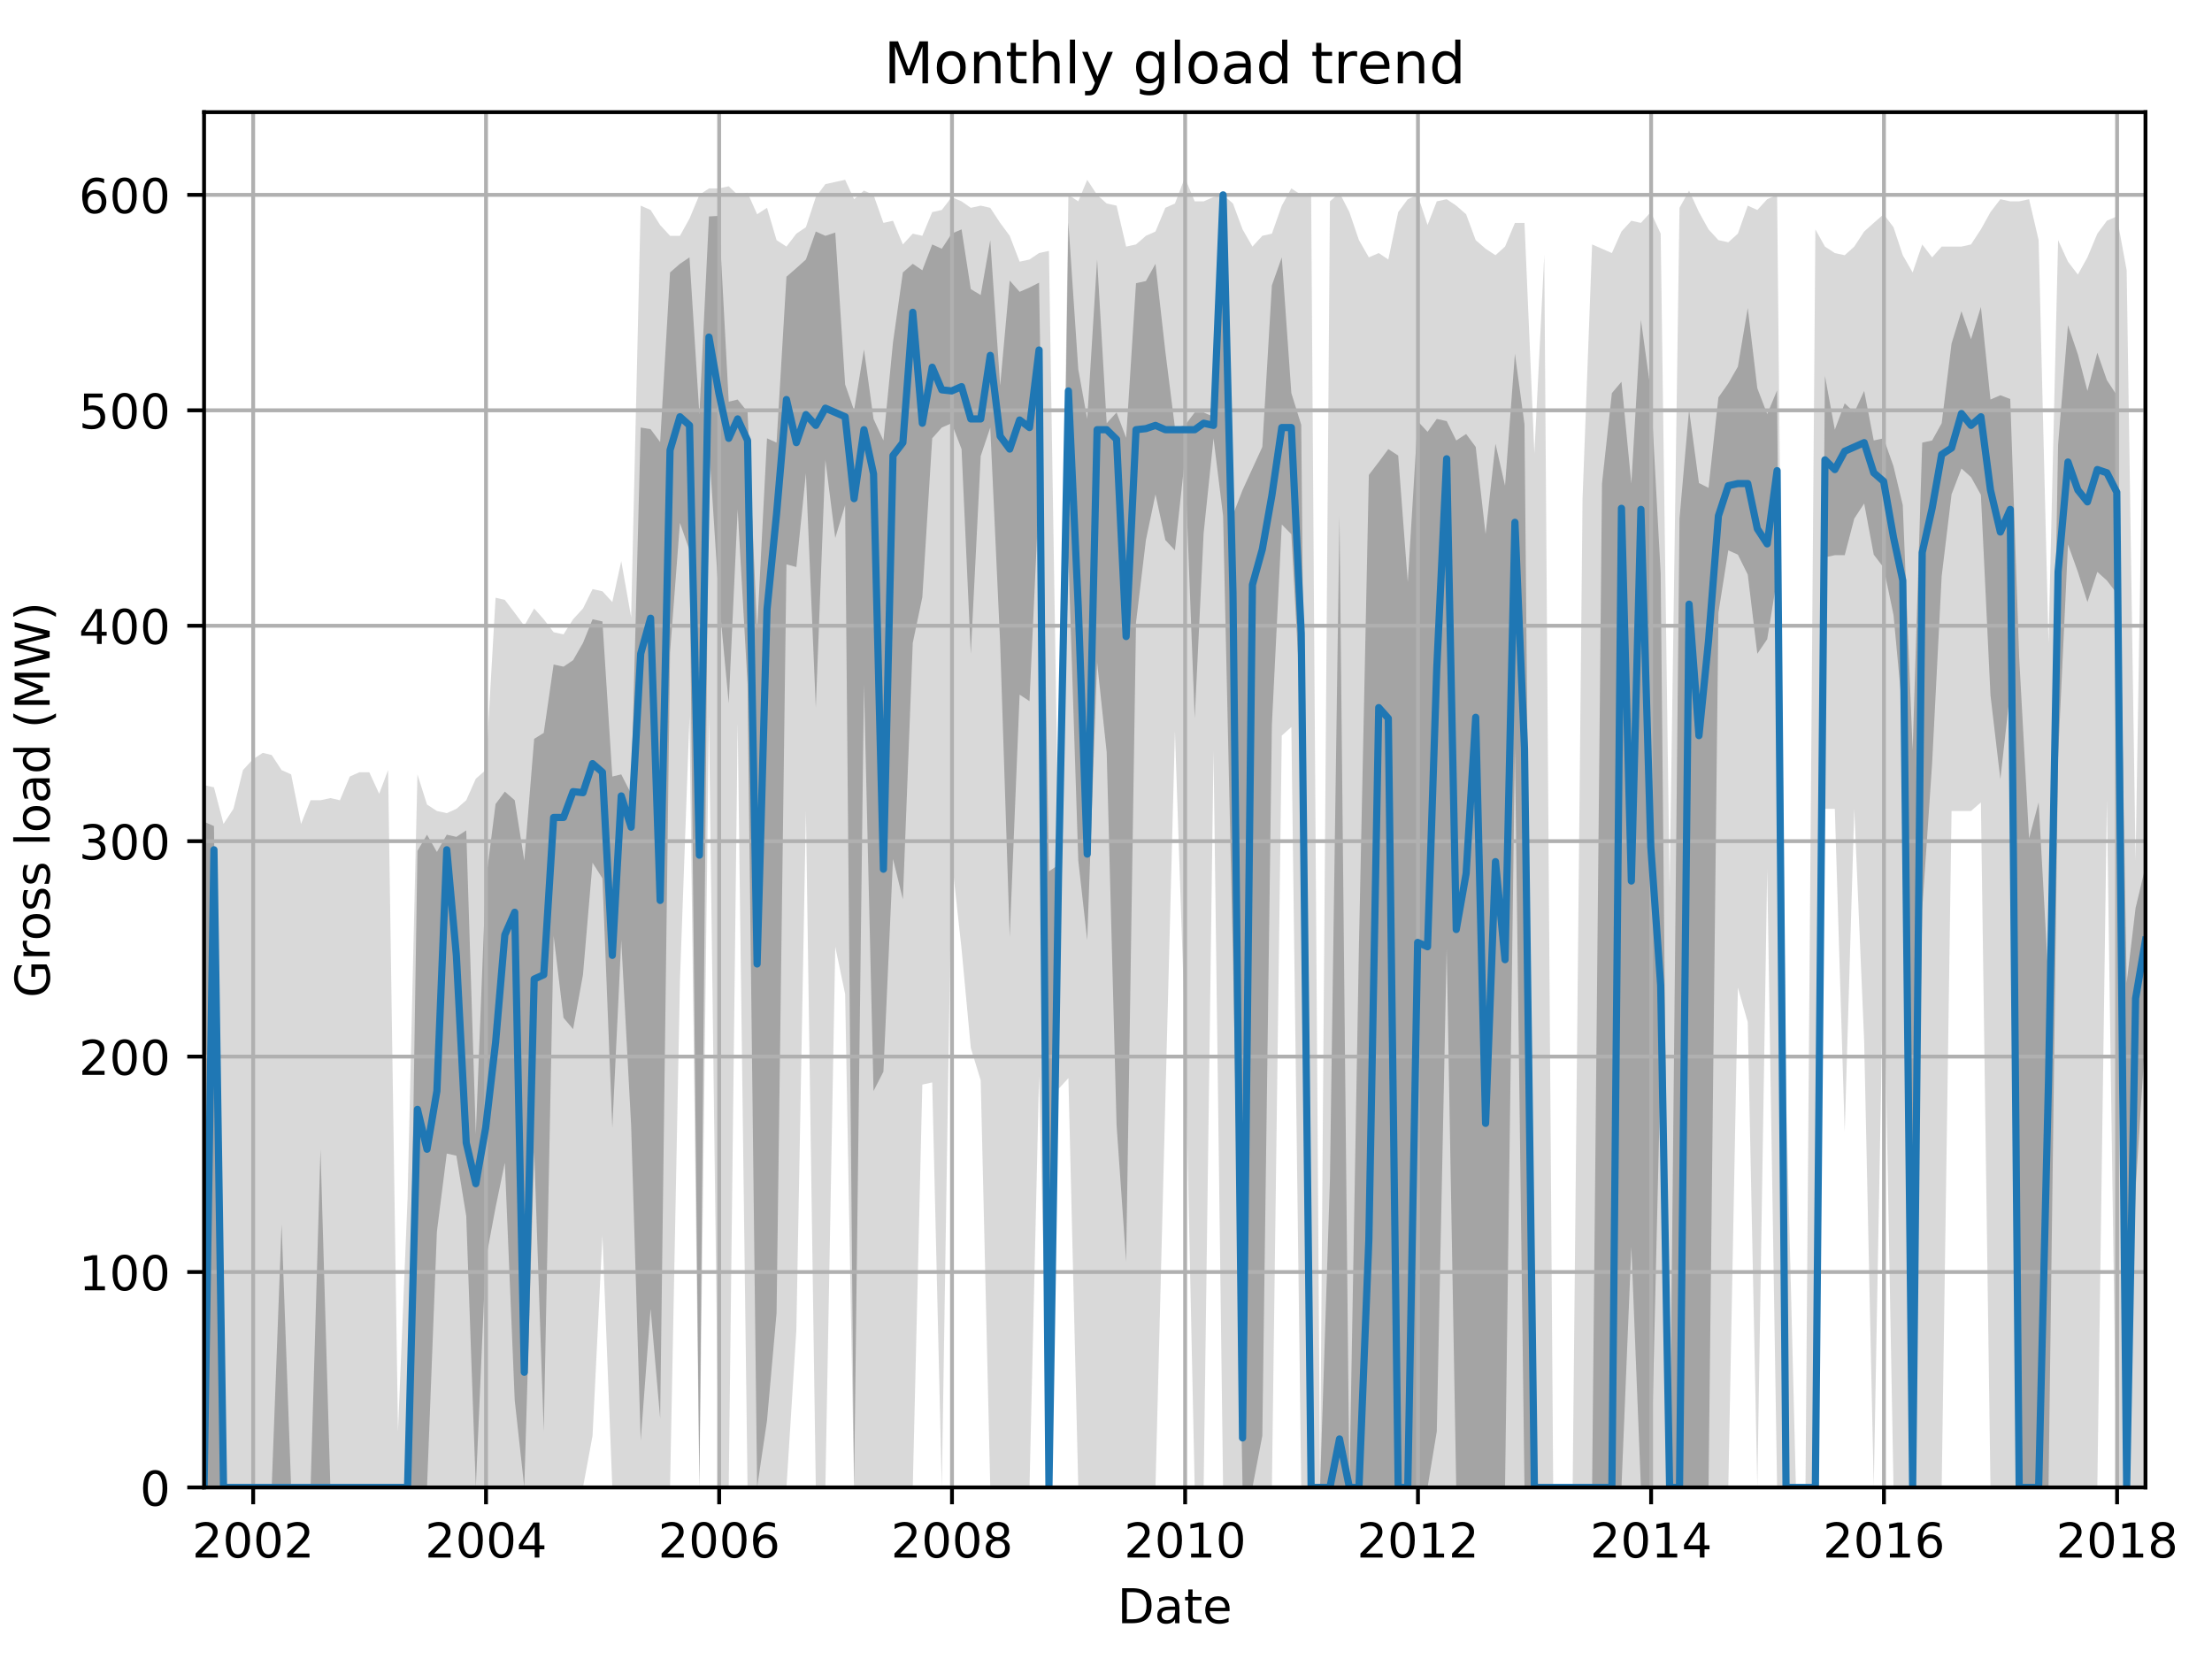 <?xml version="1.0" encoding="utf-8" standalone="no"?>
<!DOCTYPE svg PUBLIC "-//W3C//DTD SVG 1.1//EN"
  "http://www.w3.org/Graphics/SVG/1.1/DTD/svg11.dtd">
<!-- Created with matplotlib (http://matplotlib.org/) -->
<svg height="345.6pt" version="1.1" viewBox="0 0 460.8 345.6" width="460.8pt" xmlns="http://www.w3.org/2000/svg" xmlns:xlink="http://www.w3.org/1999/xlink">
 <defs>
  <style type="text/css">
*{stroke-linecap:butt;stroke-linejoin:round;}
  </style>
 </defs>
 <g id="figure_1">
  <g id="patch_1">
   <path d="M 0 345.6 
L 460.8 345.6 
L 460.8 0 
L 0 0 
z
" style="fill:none;"/>
  </g>
  <g id="axes_1">
   <g id="patch_2">
    <path d="M 42.511 309.863 
L 446.942 309.863 
L 446.942 23.365 
L 42.511 23.365 
z
" style="fill:none;"/>
   </g>
   <g id="PolyCollection_1">
    <path clip-path="url(#pe1b84013eb)" d="M 42.511 163.563 
L 42.511 309.863 
L 44.571 309.863 
L 46.564 309.863 
L 48.624 309.863 
L 50.617 309.863 
L 52.677 309.863 
L 54.737 309.863 
L 56.597 309.863 
L 58.657 309.863 
L 60.65 309.863 
L 62.71 309.863 
L 64.703 309.863 
L 66.763 309.863 
L 68.822 309.863 
L 70.815 309.863 
L 72.875 309.863 
L 74.868 309.863 
L 76.928 309.863 
L 78.988 309.863 
L 80.848 309.863 
L 82.908 309.863 
L 84.901 309.863 
L 86.961 309.863 
L 88.954 309.863 
L 91.014 309.863 
L 93.073 309.863 
L 95.067 309.863 
L 97.126 309.863 
L 99.12 309.863 
L 101.179 309.863 
L 103.239 309.863 
L 105.166 309.863 
L 107.226 309.863 
L 109.219 309.863 
L 111.279 309.863 
L 113.272 309.863 
L 115.331 309.863 
L 117.391 309.863 
L 119.384 309.863 
L 121.444 309.863 
L 123.437 299.093 
L 125.497 257.357 
L 127.557 309.863 
L 129.417 309.863 
L 131.477 309.863 
L 133.47 309.863 
L 135.53 309.863 
L 137.523 309.863 
L 139.583 309.863 
L 141.642 204.401 
L 143.636 149.202 
L 145.695 309.863 
L 147.689 149.202 
L 149.748 309.863 
L 151.808 309.863 
L 153.668 150.548 
L 155.728 309.863 
L 157.721 309.863 
L 159.781 309.863 
L 161.774 309.863 
L 163.834 309.863 
L 165.894 277.103 
L 167.887 168.948 
L 169.947 309.863 
L 171.94 309.863 
L 174 197.221 
L 176.059 207.094 
L 177.92 309.863 
L 179.979 309.863 
L 181.973 309.863 
L 184.032 309.863 
L 186.026 309.863 
L 188.085 309.863 
L 190.145 309.863 
L 192.138 225.942 
L 194.198 225.494 
L 196.191 309.863 
L 198.251 178.821 
L 200.31 197.67 
L 202.237 218.313 
L 204.297 225.045 
L 206.29 309.863 
L 208.35 309.863 
L 210.343 309.863 
L 212.403 309.863 
L 214.463 309.863 
L 216.456 224.147 
L 218.516 309.863 
L 220.509 226.84 
L 222.568 224.596 
L 224.628 309.863 
L 226.489 309.863 
L 228.548 309.863 
L 230.542 309.863 
L 232.601 309.863 
L 234.594 309.863 
L 236.654 309.863 
L 238.714 309.863 
L 240.707 309.863 
L 242.767 229.084 
L 244.76 152.343 
L 246.82 213.377 
L 248.879 309.863 
L 250.74 309.863 
L 252.8 156.382 
L 254.793 309.863 
L 256.852 309.863 
L 258.846 309.863 
L 260.905 309.863 
L 262.965 309.863 
L 264.958 309.863 
L 267.018 153.241 
L 269.011 151.446 
L 271.071 309.863 
L 273.131 309.863 
L 274.991 309.863 
L 277.051 309.863 
L 279.044 309.863 
L 281.104 309.863 
L 283.097 309.863 
L 285.157 309.863 
L 287.216 309.863 
L 289.21 309.863 
L 291.269 309.863 
L 293.263 309.863 
L 295.322 309.863 
L 297.382 309.863 
L 299.309 309.863 
L 301.368 309.863 
L 303.362 309.863 
L 305.421 309.863 
L 307.415 309.863 
L 309.474 309.863 
L 311.534 309.863 
L 313.527 309.863 
L 315.587 309.863 
L 317.58 309.863 
L 319.64 309.863 
L 321.7 309.863 
L 323.56 309.863 
L 325.62 309.863 
L 327.613 309.863 
L 329.673 309.863 
L 331.666 309.863 
L 333.726 309.863 
L 335.785 309.863 
L 337.779 309.863 
L 339.838 309.863 
L 341.832 309.863 
L 343.891 309.863 
L 345.951 309.863 
L 347.811 309.863 
L 349.871 309.863 
L 351.864 309.863 
L 353.924 309.863 
L 355.917 309.863 
L 357.977 309.863 
L 360.037 309.863 
L 362.03 205.748 
L 364.09 212.928 
L 366.083 309.863 
L 368.142 181.065 
L 370.202 309.863 
L 372.063 309.863 
L 374.122 309.863 
L 376.115 309.863 
L 378.175 309.863 
L 380.168 168.499 
L 382.228 168.499 
L 384.288 235.815 
L 386.281 168.499 
L 388.341 216.967 
L 390.334 309.863 
L 392.394 197.67 
L 394.453 309.863 
L 396.38 309.863 
L 398.44 309.863 
L 400.433 309.863 
L 402.493 309.863 
L 404.486 309.863 
L 406.546 168.948 
L 408.606 168.948 
L 410.599 168.948 
L 412.658 167.153 
L 414.652 309.863 
L 416.711 309.863 
L 418.771 309.863 
L 420.631 309.863 
L 422.691 309.863 
L 424.684 309.863 
L 426.744 309.863 
L 428.737 309.863 
L 430.797 309.863 
L 432.857 309.863 
L 434.85 309.863 
L 436.91 309.863 
L 438.903 166.704 
L 440.963 309.863 
L 443.022 309.863 
L 444.883 309.863 
L 446.942 309.863 
L 446.942 52.715 
L 446.942 52.715 
L 444.883 179.27 
L 443.022 56.305 
L 440.963 45.086 
L 438.903 45.983 
L 436.91 48.676 
L 434.85 53.613 
L 432.857 57.203 
L 430.797 54.51 
L 428.737 50.022 
L 426.744 133.943 
L 424.684 50.022 
L 422.691 41.496 
L 420.631 41.944 
L 418.771 41.944 
L 416.711 41.496 
L 414.652 44.188 
L 412.658 47.778 
L 410.599 50.92 
L 408.606 51.369 
L 406.546 51.369 
L 404.486 51.369 
L 402.493 53.613 
L 400.433 50.92 
L 398.44 56.754 
L 396.38 53.164 
L 394.453 47.33 
L 392.394 44.637 
L 390.334 46.432 
L 388.341 48.227 
L 386.281 51.369 
L 384.288 53.164 
L 382.228 52.715 
L 380.168 51.369 
L 378.175 47.778 
L 376.115 309.863 
L 374.122 309.863 
L 372.063 227.738 
L 370.202 40.598 
L 368.142 41.496 
L 366.083 43.739 
L 364.09 42.842 
L 362.03 48.676 
L 360.037 50.471 
L 357.977 50.022 
L 355.917 47.778 
L 353.924 44.188 
L 351.864 39.7 
L 349.871 43.291 
L 347.811 185.104 
L 345.951 48.676 
L 343.891 44.188 
L 341.832 46.432 
L 339.838 45.983 
L 337.779 48.227 
L 335.785 52.715 
L 333.726 51.817 
L 331.666 50.92 
L 329.673 103.875 
L 327.613 309.863 
L 325.62 309.863 
L 323.56 309.863 
L 321.7 53.164 
L 319.64 94.451 
L 317.58 46.432 
L 315.587 46.432 
L 313.527 51.369 
L 311.534 53.164 
L 309.474 51.817 
L 307.415 50.022 
L 305.421 44.637 
L 303.362 42.842 
L 301.368 41.496 
L 299.309 41.944 
L 297.382 46.881 
L 295.322 40.598 
L 293.263 41.496 
L 291.269 44.188 
L 289.21 54.061 
L 287.216 52.715 
L 285.157 53.613 
L 283.097 50.022 
L 281.104 44.188 
L 279.044 40.149 
L 277.051 41.944 
L 274.991 309.415 
L 273.131 40.149 
L 271.071 40.598 
L 269.011 39.252 
L 267.018 42.842 
L 264.958 48.676 
L 262.965 49.125 
L 260.905 51.369 
L 258.846 47.778 
L 256.852 42.393 
L 254.793 40.598 
L 252.8 41.047 
L 250.74 41.944 
L 248.879 41.944 
L 246.82 37.008 
L 244.76 42.393 
L 242.767 43.291 
L 240.707 48.227 
L 238.714 49.125 
L 236.654 50.92 
L 234.594 51.369 
L 232.601 42.842 
L 230.542 42.393 
L 228.548 40.598 
L 226.489 37.457 
L 224.628 41.944 
L 222.568 40.598 
L 220.509 177.475 
L 218.516 52.266 
L 216.456 52.715 
L 214.463 54.061 
L 212.403 54.51 
L 210.343 49.125 
L 208.35 46.432 
L 206.29 43.291 
L 204.297 42.842 
L 202.237 43.291 
L 200.31 41.944 
L 198.251 41.047 
L 196.191 43.739 
L 194.198 44.188 
L 192.138 49.125 
L 190.145 48.676 
L 188.085 50.92 
L 186.026 45.983 
L 184.032 46.432 
L 181.973 40.598 
L 179.979 39.7 
L 177.92 41.496 
L 176.059 37.457 
L 174 37.905 
L 171.94 38.354 
L 169.947 41.047 
L 167.887 47.33 
L 165.894 48.676 
L 163.834 51.369 
L 161.774 50.022 
L 159.781 43.291 
L 157.721 44.637 
L 155.728 40.149 
L 153.668 40.598 
L 151.808 38.803 
L 149.748 39.252 
L 147.689 39.252 
L 145.695 40.598 
L 143.636 45.535 
L 141.642 49.125 
L 139.583 49.125 
L 137.523 46.881 
L 135.53 43.739 
L 133.47 42.842 
L 131.477 128.558 
L 129.417 116.89 
L 127.557 125.417 
L 125.497 123.173 
L 123.437 122.724 
L 121.444 126.763 
L 119.384 129.007 
L 117.391 132.148 
L 115.331 131.7 
L 113.272 129.007 
L 111.279 126.763 
L 109.219 130.353 
L 107.226 127.661 
L 105.166 124.968 
L 103.239 124.519 
L 101.179 160.421 
L 99.12 162.216 
L 97.126 166.704 
L 95.067 168.499 
L 93.073 169.397 
L 91.014 168.948 
L 88.954 167.602 
L 86.961 161.319 
L 84.901 249.728 
L 82.908 298.195 
L 80.848 160.421 
L 78.988 165.358 
L 76.928 160.87 
L 74.868 160.87 
L 72.875 161.767 
L 70.815 166.704 
L 68.822 166.255 
L 66.763 166.704 
L 64.703 166.704 
L 62.71 171.641 
L 60.65 161.319 
L 58.657 160.421 
L 56.597 157.28 
L 54.737 156.831 
L 52.677 158.177 
L 50.617 160.421 
L 48.624 168.499 
L 46.564 171.641 
L 44.571 164.011 
L 42.511 163.563 
z
" style="fill:#808080;fill-opacity:0.3;"/>
   </g>
   <g id="PolyCollection_2">
    <path clip-path="url(#pe1b84013eb)" d="M 42.511 171.192 
L 42.511 309.863 
L 44.571 309.863 
L 46.564 309.863 
L 48.624 309.863 
L 50.617 309.863 
L 52.677 309.863 
L 54.737 309.863 
L 56.597 309.863 
L 58.657 309.863 
L 60.65 309.863 
L 62.71 309.863 
L 64.703 309.863 
L 66.763 309.863 
L 68.822 309.863 
L 70.815 309.863 
L 72.875 309.863 
L 74.868 309.863 
L 76.928 309.863 
L 78.988 309.863 
L 80.848 309.863 
L 82.908 309.863 
L 84.901 309.863 
L 86.961 309.863 
L 88.954 309.863 
L 91.014 256.571 
L 93.073 240.303 
L 95.067 240.752 
L 97.126 253.318 
L 99.12 309.863 
L 101.179 262.518 
L 103.239 251.523 
L 105.166 242.211 
L 107.226 291.688 
L 109.219 309.863 
L 111.279 239.854 
L 113.272 298.195 
L 115.331 194.977 
L 117.391 212.03 
L 119.384 214.386 
L 121.444 203.055 
L 123.437 179.719 
L 125.497 182.972 
L 127.557 234.918 
L 129.417 195.874 
L 131.477 234.469 
L 133.47 300.103 
L 135.53 272.615 
L 137.523 295.503 
L 139.583 135.963 
L 141.642 108.924 
L 143.636 114.646 
L 145.695 309.863 
L 147.689 92.88 
L 149.748 124.519 
L 151.808 146.509 
L 153.668 106.119 
L 155.728 142.47 
L 157.721 309.863 
L 159.781 295.951 
L 161.774 273.513 
L 163.834 117.563 
L 165.894 118.124 
L 167.887 98.602 
L 169.947 147.407 
L 171.94 95.797 
L 174 112.066 
L 176.059 105.222 
L 177.92 309.863 
L 179.979 142.582 
L 181.973 227.289 
L 184.032 223.25 
L 186.026 178.933 
L 188.085 187.348 
L 190.145 133.943 
L 192.138 124.407 
L 194.198 91.31 
L 196.191 89.066 
L 198.251 88.168 
L 200.31 93.554 
L 202.237 136.187 
L 204.297 95.012 
L 206.29 89.066 
L 208.35 133.943 
L 210.343 195.201 
L 212.403 144.714 
L 214.463 146.06 
L 216.456 102.529 
L 218.516 309.863 
L 220.509 199.465 
L 222.568 115.992 
L 224.628 179.27 
L 226.489 195.874 
L 228.548 137.982 
L 230.542 156.719 
L 232.601 234.357 
L 234.594 262.854 
L 236.654 129.68 
L 238.714 112.514 
L 240.707 102.978 
L 242.767 112.514 
L 244.76 114.646 
L 246.82 95.685 
L 248.879 149.651 
L 250.74 111.056 
L 252.8 91.31 
L 254.793 107.466 
L 256.852 199.577 
L 258.846 309.863 
L 260.905 309.863 
L 262.965 299.093 
L 264.958 150.997 
L 267.018 109.261 
L 269.011 111.28 
L 271.071 148.753 
L 273.131 309.863 
L 274.991 309.863 
L 277.051 309.863 
L 279.044 309.863 
L 281.104 309.863 
L 283.097 309.863 
L 285.157 309.863 
L 287.216 309.863 
L 289.21 309.863 
L 291.269 309.863 
L 293.263 309.863 
L 295.322 309.863 
L 297.382 309.863 
L 299.309 298.195 
L 301.368 197.67 
L 303.362 309.863 
L 305.421 309.863 
L 307.415 309.863 
L 309.474 309.863 
L 311.534 309.863 
L 313.527 309.863 
L 315.587 155.933 
L 317.58 309.863 
L 319.64 309.863 
L 321.7 309.863 
L 323.56 309.863 
L 325.62 309.863 
L 327.613 309.863 
L 329.673 309.863 
L 331.666 309.863 
L 333.726 309.863 
L 335.785 309.863 
L 337.779 309.863 
L 339.838 259.713 
L 341.832 309.863 
L 343.891 309.863 
L 345.951 221.903 
L 347.811 309.863 
L 349.871 309.863 
L 351.864 309.863 
L 353.924 309.863 
L 355.917 309.863 
L 357.977 127.661 
L 360.037 114.646 
L 362.03 115.544 
L 364.09 119.695 
L 366.083 136.187 
L 368.142 133.158 
L 370.202 120.48 
L 372.063 309.863 
L 374.122 309.863 
L 376.115 309.863 
L 378.175 309.863 
L 380.168 116.105 
L 382.228 115.656 
L 384.288 115.656 
L 386.281 108.027 
L 388.341 104.885 
L 390.334 115.544 
L 392.394 118.236 
L 394.453 128.109 
L 396.38 148.753 
L 398.44 309.863 
L 400.433 189.479 
L 402.493 159.075 
L 404.486 120.031 
L 406.546 102.978 
L 408.606 97.593 
L 410.599 99.388 
L 412.658 103.09 
L 414.652 144.826 
L 416.711 162.328 
L 418.771 143.929 
L 420.631 309.863 
L 422.691 309.863 
L 424.684 309.863 
L 426.744 309.863 
L 428.737 157.729 
L 430.797 113.412 
L 432.857 119.134 
L 434.85 125.417 
L 436.91 119.134 
L 438.903 120.929 
L 440.963 123.622 
L 443.022 309.863 
L 444.883 247.708 
L 446.942 215.621 
L 446.942 180.504 
L 446.942 180.504 
L 444.883 189.143 
L 443.022 204.738 
L 440.963 82.334 
L 438.903 79.193 
L 436.91 73.471 
L 434.85 81.437 
L 432.857 73.807 
L 430.797 67.749 
L 428.737 92.656 
L 426.744 204.289 
L 424.684 167.153 
L 422.691 174.67 
L 420.631 136.973 
L 418.771 83.12 
L 416.711 82.334 
L 414.652 83.232 
L 412.658 63.934 
L 410.599 70.666 
L 408.606 64.832 
L 406.546 71.564 
L 404.486 88.168 
L 402.493 91.758 
L 400.433 92.207 
L 398.44 156.27 
L 396.38 105.222 
L 394.453 97.144 
L 392.394 91.31 
L 390.334 91.758 
L 388.341 81.437 
L 386.281 85.924 
L 384.288 84.017 
L 382.228 89.515 
L 380.168 78.295 
L 378.175 309.863 
L 376.115 309.863 
L 374.122 309.863 
L 372.063 309.863 
L 370.202 81.324 
L 368.142 86.261 
L 366.083 80.876 
L 364.09 64.159 
L 362.03 76.388 
L 360.037 79.866 
L 357.977 82.783 
L 355.917 101.632 
L 353.924 100.622 
L 351.864 85.363 
L 349.871 108.027 
L 347.811 309.863 
L 345.951 119.47 
L 343.891 81.437 
L 341.832 66.627 
L 339.838 100.734 
L 337.779 79.529 
L 335.785 81.885 
L 333.726 100.734 
L 331.666 309.863 
L 329.673 309.863 
L 327.613 309.863 
L 325.62 309.863 
L 323.56 309.863 
L 321.7 309.863 
L 319.64 309.863 
L 317.58 88.393 
L 315.587 73.695 
L 313.527 101.183 
L 311.534 92.432 
L 309.474 111.28 
L 307.415 93.105 
L 305.421 90.412 
L 303.362 91.758 
L 301.368 87.719 
L 299.309 87.271 
L 297.382 89.963 
L 295.322 87.719 
L 293.263 121.265 
L 291.269 94.9 
L 289.21 93.554 
L 287.216 96.246 
L 285.157 98.939 
L 283.097 196.772 
L 281.104 309.863 
L 279.044 107.466 
L 277.051 245.689 
L 274.991 309.863 
L 273.131 309.863 
L 271.071 88.505 
L 269.011 81.885 
L 267.018 53.613 
L 264.958 59.447 
L 262.965 93.105 
L 260.905 97.593 
L 258.846 102.08 
L 256.852 107.241 
L 254.793 40.598 
L 252.8 86.822 
L 250.74 85.924 
L 248.879 85.924 
L 246.82 88.617 
L 244.76 89.066 
L 242.767 73.246 
L 240.707 54.959 
L 238.714 58.549 
L 236.654 58.998 
L 234.594 91.198 
L 232.601 85.924 
L 230.542 88.168 
L 228.548 54.061 
L 226.489 87.271 
L 224.628 76.949 
L 222.568 46.432 
L 220.509 180.167 
L 218.516 181.514 
L 216.456 58.886 
L 214.463 59.895 
L 212.403 60.793 
L 210.343 58.437 
L 208.35 80.315 
L 206.29 50.022 
L 204.297 61.466 
L 202.237 60.232 
L 200.31 47.778 
L 198.251 48.676 
L 196.191 51.817 
L 194.198 50.92 
L 192.138 56.305 
L 190.145 54.959 
L 188.085 56.754 
L 186.026 71.339 
L 184.032 91.758 
L 181.973 87.271 
L 179.979 72.798 
L 177.92 85.476 
L 176.059 80.09 
L 174 48.452 
L 171.94 49.125 
L 169.947 48.227 
L 167.887 54.061 
L 165.894 55.856 
L 163.834 57.652 
L 161.774 92.207 
L 159.781 91.31 
L 157.721 131.251 
L 155.728 85.812 
L 153.668 83.232 
L 151.808 83.681 
L 149.748 44.974 
L 147.689 45.086 
L 145.695 86.373 
L 143.636 53.613 
L 141.642 54.959 
L 139.583 56.754 
L 137.523 92.095 
L 135.53 89.402 
L 133.47 89.066 
L 131.477 165.358 
L 129.417 161.319 
L 127.557 161.767 
L 125.497 129.456 
L 123.437 129.007 
L 121.444 133.943 
L 119.384 137.534 
L 117.391 138.88 
L 115.331 138.431 
L 113.272 152.68 
L 111.279 153.914 
L 109.219 179.27 
L 107.226 166.704 
L 105.166 164.909 
L 103.239 167.489 
L 101.179 183.758 
L 99.12 236.264 
L 97.126 172.987 
L 95.067 174.333 
L 93.073 173.884 
L 91.014 177.475 
L 88.954 173.884 
L 86.961 177.25 
L 84.901 309.863 
L 82.908 309.863 
L 80.848 309.863 
L 78.988 309.863 
L 76.928 309.863 
L 74.868 309.863 
L 72.875 309.863 
L 70.815 309.863 
L 68.822 309.863 
L 66.763 239.406 
L 64.703 309.863 
L 62.71 309.863 
L 60.65 309.863 
L 58.657 255.001 
L 56.597 309.863 
L 54.737 309.863 
L 52.677 309.863 
L 50.617 309.863 
L 48.624 309.863 
L 46.564 309.863 
L 44.571 172.089 
L 42.511 171.192 
z
" style="fill:#808080;fill-opacity:0.6;"/>
   </g>
   <g id="matplotlib.axis_1">
    <g id="xtick_1">
     <g id="line2d_1">
      <path clip-path="url(#pe1b84013eb)" d="M 52.743 309.863 
L 52.743 23.365 
" style="fill:none;stroke:#b0b0b0;stroke-linecap:square;stroke-width:0.8;"/>
     </g>
     <g id="line2d_2">
      <defs>
       <path d="M 0 0 
L 0 3.5 
" id="m814f6c8b48" style="stroke:#000000;stroke-width:0.8;"/>
      </defs>
      <g>
       <use style="stroke:#000000;stroke-width:0.8;" x="52.743" xlink:href="#m814f6c8b48" y="309.863"/>
      </g>
     </g>
     <g id="text_1">
      <!-- 2002 -->
      <defs>
       <path d="M 19.188 8.297 
L 53.609 8.297 
L 53.609 0 
L 7.328 0 
L 7.328 8.297 
Q 12.938 14.109 22.625 23.891 
Q 32.328 33.688 34.812 36.531 
Q 39.547 41.844 41.422 45.531 
Q 43.312 49.219 43.312 52.781 
Q 43.312 58.594 39.234 62.25 
Q 35.156 65.922 28.609 65.922 
Q 23.969 65.922 18.812 64.312 
Q 13.672 62.703 7.812 59.422 
L 7.812 69.391 
Q 13.766 71.781 18.938 73 
Q 24.125 74.219 28.422 74.219 
Q 39.75 74.219 46.484 68.547 
Q 53.219 62.891 53.219 53.422 
Q 53.219 48.922 51.531 44.891 
Q 49.859 40.875 45.406 35.406 
Q 44.188 33.984 37.641 27.219 
Q 31.109 20.453 19.188 8.297 
z
" id="DejaVuSans-32"/>
       <path d="M 31.781 66.406 
Q 24.172 66.406 20.328 58.906 
Q 16.5 51.422 16.5 36.375 
Q 16.5 21.391 20.328 13.891 
Q 24.172 6.391 31.781 6.391 
Q 39.453 6.391 43.281 13.891 
Q 47.125 21.391 47.125 36.375 
Q 47.125 51.422 43.281 58.906 
Q 39.453 66.406 31.781 66.406 
z
M 31.781 74.219 
Q 44.047 74.219 50.516 64.516 
Q 56.984 54.828 56.984 36.375 
Q 56.984 17.969 50.516 8.266 
Q 44.047 -1.422 31.781 -1.422 
Q 19.531 -1.422 13.062 8.266 
Q 6.594 17.969 6.594 36.375 
Q 6.594 54.828 13.062 64.516 
Q 19.531 74.219 31.781 74.219 
z
" id="DejaVuSans-30"/>
      </defs>
      <g transform="translate(40.018 324.462)scale(0.1 -0.1)">
       <use xlink:href="#DejaVuSans-32"/>
       <use x="63.623" xlink:href="#DejaVuSans-30"/>
       <use x="127.246" xlink:href="#DejaVuSans-30"/>
       <use x="190.869" xlink:href="#DejaVuSans-32"/>
      </g>
     </g>
    </g>
    <g id="xtick_2">
     <g id="line2d_3">
      <path clip-path="url(#pe1b84013eb)" d="M 101.246 309.863 
L 101.246 23.365 
" style="fill:none;stroke:#b0b0b0;stroke-linecap:square;stroke-width:0.8;"/>
     </g>
     <g id="line2d_4">
      <g>
       <use style="stroke:#000000;stroke-width:0.8;" x="101.246" xlink:href="#m814f6c8b48" y="309.863"/>
      </g>
     </g>
     <g id="text_2">
      <!-- 2004 -->
      <defs>
       <path d="M 37.797 64.312 
L 12.891 25.391 
L 37.797 25.391 
z
M 35.203 72.906 
L 47.609 72.906 
L 47.609 25.391 
L 58.016 25.391 
L 58.016 17.188 
L 47.609 17.188 
L 47.609 0 
L 37.797 0 
L 37.797 17.188 
L 4.891 17.188 
L 4.891 26.703 
z
" id="DejaVuSans-34"/>
      </defs>
      <g transform="translate(88.521 324.462)scale(0.1 -0.1)">
       <use xlink:href="#DejaVuSans-32"/>
       <use x="63.623" xlink:href="#DejaVuSans-30"/>
       <use x="127.246" xlink:href="#DejaVuSans-30"/>
       <use x="190.869" xlink:href="#DejaVuSans-34"/>
      </g>
     </g>
    </g>
    <g id="xtick_3">
     <g id="line2d_5">
      <path clip-path="url(#pe1b84013eb)" d="M 149.815 309.863 
L 149.815 23.365 
" style="fill:none;stroke:#b0b0b0;stroke-linecap:square;stroke-width:0.8;"/>
     </g>
     <g id="line2d_6">
      <g>
       <use style="stroke:#000000;stroke-width:0.8;" x="149.815" xlink:href="#m814f6c8b48" y="309.863"/>
      </g>
     </g>
     <g id="text_3">
      <!-- 2006 -->
      <defs>
       <path d="M 33.016 40.375 
Q 26.375 40.375 22.484 35.828 
Q 18.609 31.297 18.609 23.391 
Q 18.609 15.531 22.484 10.953 
Q 26.375 6.391 33.016 6.391 
Q 39.656 6.391 43.531 10.953 
Q 47.406 15.531 47.406 23.391 
Q 47.406 31.297 43.531 35.828 
Q 39.656 40.375 33.016 40.375 
z
M 52.594 71.297 
L 52.594 62.312 
Q 48.875 64.062 45.094 64.984 
Q 41.312 65.922 37.594 65.922 
Q 27.828 65.922 22.672 59.328 
Q 17.531 52.734 16.797 39.406 
Q 19.672 43.656 24.016 45.922 
Q 28.375 48.188 33.594 48.188 
Q 44.578 48.188 50.953 41.516 
Q 57.328 34.859 57.328 23.391 
Q 57.328 12.156 50.688 5.359 
Q 44.047 -1.422 33.016 -1.422 
Q 20.359 -1.422 13.672 8.266 
Q 6.984 17.969 6.984 36.375 
Q 6.984 53.656 15.188 63.938 
Q 23.391 74.219 37.203 74.219 
Q 40.922 74.219 44.703 73.484 
Q 48.484 72.75 52.594 71.297 
z
" id="DejaVuSans-36"/>
      </defs>
      <g transform="translate(137.09 324.462)scale(0.1 -0.1)">
       <use xlink:href="#DejaVuSans-32"/>
       <use x="63.623" xlink:href="#DejaVuSans-30"/>
       <use x="127.246" xlink:href="#DejaVuSans-30"/>
       <use x="190.869" xlink:href="#DejaVuSans-36"/>
      </g>
     </g>
    </g>
    <g id="xtick_4">
     <g id="line2d_7">
      <path clip-path="url(#pe1b84013eb)" d="M 198.317 309.863 
L 198.317 23.365 
" style="fill:none;stroke:#b0b0b0;stroke-linecap:square;stroke-width:0.8;"/>
     </g>
     <g id="line2d_8">
      <g>
       <use style="stroke:#000000;stroke-width:0.8;" x="198.317" xlink:href="#m814f6c8b48" y="309.863"/>
      </g>
     </g>
     <g id="text_4">
      <!-- 2008 -->
      <defs>
       <path d="M 31.781 34.625 
Q 24.75 34.625 20.719 30.859 
Q 16.703 27.094 16.703 20.516 
Q 16.703 13.922 20.719 10.156 
Q 24.75 6.391 31.781 6.391 
Q 38.812 6.391 42.859 10.172 
Q 46.922 13.969 46.922 20.516 
Q 46.922 27.094 42.891 30.859 
Q 38.875 34.625 31.781 34.625 
z
M 21.922 38.812 
Q 15.578 40.375 12.031 44.719 
Q 8.5 49.078 8.5 55.328 
Q 8.5 64.062 14.719 69.141 
Q 20.953 74.219 31.781 74.219 
Q 42.672 74.219 48.875 69.141 
Q 55.078 64.062 55.078 55.328 
Q 55.078 49.078 51.531 44.719 
Q 48 40.375 41.703 38.812 
Q 48.828 37.156 52.797 32.312 
Q 56.781 27.484 56.781 20.516 
Q 56.781 9.906 50.312 4.234 
Q 43.844 -1.422 31.781 -1.422 
Q 19.734 -1.422 13.25 4.234 
Q 6.781 9.906 6.781 20.516 
Q 6.781 27.484 10.781 32.312 
Q 14.797 37.156 21.922 38.812 
z
M 18.312 54.391 
Q 18.312 48.734 21.844 45.562 
Q 25.391 42.391 31.781 42.391 
Q 38.141 42.391 41.719 45.562 
Q 45.312 48.734 45.312 54.391 
Q 45.312 60.062 41.719 63.234 
Q 38.141 66.406 31.781 66.406 
Q 25.391 66.406 21.844 63.234 
Q 18.312 60.062 18.312 54.391 
z
" id="DejaVuSans-38"/>
      </defs>
      <g transform="translate(185.592 324.462)scale(0.1 -0.1)">
       <use xlink:href="#DejaVuSans-32"/>
       <use x="63.623" xlink:href="#DejaVuSans-30"/>
       <use x="127.246" xlink:href="#DejaVuSans-30"/>
       <use x="190.869" xlink:href="#DejaVuSans-38"/>
      </g>
     </g>
    </g>
    <g id="xtick_5">
     <g id="line2d_9">
      <path clip-path="url(#pe1b84013eb)" d="M 246.886 309.863 
L 246.886 23.365 
" style="fill:none;stroke:#b0b0b0;stroke-linecap:square;stroke-width:0.8;"/>
     </g>
     <g id="line2d_10">
      <g>
       <use style="stroke:#000000;stroke-width:0.8;" x="246.886" xlink:href="#m814f6c8b48" y="309.863"/>
      </g>
     </g>
     <g id="text_5">
      <!-- 2010 -->
      <defs>
       <path d="M 12.406 8.297 
L 28.516 8.297 
L 28.516 63.922 
L 10.984 60.406 
L 10.984 69.391 
L 28.422 72.906 
L 38.281 72.906 
L 38.281 8.297 
L 54.391 8.297 
L 54.391 0 
L 12.406 0 
z
" id="DejaVuSans-31"/>
      </defs>
      <g transform="translate(234.161 324.462)scale(0.1 -0.1)">
       <use xlink:href="#DejaVuSans-32"/>
       <use x="63.623" xlink:href="#DejaVuSans-30"/>
       <use x="127.246" xlink:href="#DejaVuSans-31"/>
       <use x="190.869" xlink:href="#DejaVuSans-30"/>
      </g>
     </g>
    </g>
    <g id="xtick_6">
     <g id="line2d_11">
      <path clip-path="url(#pe1b84013eb)" d="M 295.389 309.863 
L 295.389 23.365 
" style="fill:none;stroke:#b0b0b0;stroke-linecap:square;stroke-width:0.8;"/>
     </g>
     <g id="line2d_12">
      <g>
       <use style="stroke:#000000;stroke-width:0.8;" x="295.389" xlink:href="#m814f6c8b48" y="309.863"/>
      </g>
     </g>
     <g id="text_6">
      <!-- 2012 -->
      <g transform="translate(282.664 324.462)scale(0.1 -0.1)">
       <use xlink:href="#DejaVuSans-32"/>
       <use x="63.623" xlink:href="#DejaVuSans-30"/>
       <use x="127.246" xlink:href="#DejaVuSans-31"/>
       <use x="190.869" xlink:href="#DejaVuSans-32"/>
      </g>
     </g>
    </g>
    <g id="xtick_7">
     <g id="line2d_13">
      <path clip-path="url(#pe1b84013eb)" d="M 343.958 309.863 
L 343.958 23.365 
" style="fill:none;stroke:#b0b0b0;stroke-linecap:square;stroke-width:0.8;"/>
     </g>
     <g id="line2d_14">
      <g>
       <use style="stroke:#000000;stroke-width:0.8;" x="343.958" xlink:href="#m814f6c8b48" y="309.863"/>
      </g>
     </g>
     <g id="text_7">
      <!-- 2014 -->
      <g transform="translate(331.233 324.462)scale(0.1 -0.1)">
       <use xlink:href="#DejaVuSans-32"/>
       <use x="63.623" xlink:href="#DejaVuSans-30"/>
       <use x="127.246" xlink:href="#DejaVuSans-31"/>
       <use x="190.869" xlink:href="#DejaVuSans-34"/>
      </g>
     </g>
    </g>
    <g id="xtick_8">
     <g id="line2d_15">
      <path clip-path="url(#pe1b84013eb)" d="M 392.46 309.863 
L 392.46 23.365 
" style="fill:none;stroke:#b0b0b0;stroke-linecap:square;stroke-width:0.8;"/>
     </g>
     <g id="line2d_16">
      <g>
       <use style="stroke:#000000;stroke-width:0.8;" x="392.46" xlink:href="#m814f6c8b48" y="309.863"/>
      </g>
     </g>
     <g id="text_8">
      <!-- 2016 -->
      <g transform="translate(379.735 324.462)scale(0.1 -0.1)">
       <use xlink:href="#DejaVuSans-32"/>
       <use x="63.623" xlink:href="#DejaVuSans-30"/>
       <use x="127.246" xlink:href="#DejaVuSans-31"/>
       <use x="190.869" xlink:href="#DejaVuSans-36"/>
      </g>
     </g>
    </g>
    <g id="xtick_9">
     <g id="line2d_17">
      <path clip-path="url(#pe1b84013eb)" d="M 441.029 309.863 
L 441.029 23.365 
" style="fill:none;stroke:#b0b0b0;stroke-linecap:square;stroke-width:0.8;"/>
     </g>
     <g id="line2d_18">
      <g>
       <use style="stroke:#000000;stroke-width:0.8;" x="441.029" xlink:href="#m814f6c8b48" y="309.863"/>
      </g>
     </g>
     <g id="text_9">
      <!-- 2018 -->
      <g transform="translate(428.304 324.462)scale(0.1 -0.1)">
       <use xlink:href="#DejaVuSans-32"/>
       <use x="63.623" xlink:href="#DejaVuSans-30"/>
       <use x="127.246" xlink:href="#DejaVuSans-31"/>
       <use x="190.869" xlink:href="#DejaVuSans-38"/>
      </g>
     </g>
    </g>
    <g id="text_10">
     <!-- Date -->
     <defs>
      <path d="M 19.672 64.797 
L 19.672 8.109 
L 31.594 8.109 
Q 46.688 8.109 53.688 14.938 
Q 60.688 21.781 60.688 36.531 
Q 60.688 51.172 53.688 57.984 
Q 46.688 64.797 31.594 64.797 
z
M 9.812 72.906 
L 30.078 72.906 
Q 51.266 72.906 61.172 64.094 
Q 71.094 55.281 71.094 36.531 
Q 71.094 17.672 61.125 8.828 
Q 51.172 0 30.078 0 
L 9.812 0 
z
" id="DejaVuSans-44"/>
      <path d="M 34.281 27.484 
Q 23.391 27.484 19.188 25 
Q 14.984 22.516 14.984 16.5 
Q 14.984 11.719 18.141 8.906 
Q 21.297 6.109 26.703 6.109 
Q 34.188 6.109 38.703 11.406 
Q 43.219 16.703 43.219 25.484 
L 43.219 27.484 
z
M 52.203 31.203 
L 52.203 0 
L 43.219 0 
L 43.219 8.297 
Q 40.141 3.328 35.547 0.953 
Q 30.953 -1.422 24.312 -1.422 
Q 15.922 -1.422 10.953 3.297 
Q 6 8.016 6 15.922 
Q 6 25.141 12.172 29.828 
Q 18.359 34.516 30.609 34.516 
L 43.219 34.516 
L 43.219 35.406 
Q 43.219 41.609 39.141 45 
Q 35.062 48.391 27.688 48.391 
Q 23 48.391 18.547 47.266 
Q 14.109 46.141 10.016 43.891 
L 10.016 52.203 
Q 14.938 54.109 19.578 55.047 
Q 24.219 56 28.609 56 
Q 40.484 56 46.344 49.844 
Q 52.203 43.703 52.203 31.203 
z
" id="DejaVuSans-61"/>
      <path d="M 18.312 70.219 
L 18.312 54.688 
L 36.812 54.688 
L 36.812 47.703 
L 18.312 47.703 
L 18.312 18.016 
Q 18.312 11.328 20.141 9.422 
Q 21.969 7.516 27.594 7.516 
L 36.812 7.516 
L 36.812 0 
L 27.594 0 
Q 17.188 0 13.234 3.875 
Q 9.281 7.766 9.281 18.016 
L 9.281 47.703 
L 2.688 47.703 
L 2.688 54.688 
L 9.281 54.688 
L 9.281 70.219 
z
" id="DejaVuSans-74"/>
      <path d="M 56.203 29.594 
L 56.203 25.203 
L 14.891 25.203 
Q 15.484 15.922 20.484 11.062 
Q 25.484 6.203 34.422 6.203 
Q 39.594 6.203 44.453 7.469 
Q 49.312 8.734 54.109 11.281 
L 54.109 2.781 
Q 49.266 0.734 44.188 -0.344 
Q 39.109 -1.422 33.891 -1.422 
Q 20.797 -1.422 13.156 6.188 
Q 5.516 13.812 5.516 26.812 
Q 5.516 40.234 12.766 48.109 
Q 20.016 56 32.328 56 
Q 43.359 56 49.781 48.891 
Q 56.203 41.797 56.203 29.594 
z
M 47.219 32.234 
Q 47.125 39.594 43.094 43.984 
Q 39.062 48.391 32.422 48.391 
Q 24.906 48.391 20.391 44.141 
Q 15.875 39.891 15.188 32.172 
z
" id="DejaVuSans-65"/>
     </defs>
     <g transform="translate(232.776 338.14)scale(0.1 -0.1)">
      <use xlink:href="#DejaVuSans-44"/>
      <use x="77.002" xlink:href="#DejaVuSans-61"/>
      <use x="138.281" xlink:href="#DejaVuSans-74"/>
      <use x="177.49" xlink:href="#DejaVuSans-65"/>
     </g>
    </g>
   </g>
   <g id="matplotlib.axis_2">
    <g id="ytick_1">
     <g id="line2d_19">
      <path clip-path="url(#pe1b84013eb)" d="M 42.511 309.863 
L 446.942 309.863 
" style="fill:none;stroke:#b0b0b0;stroke-linecap:square;stroke-width:0.8;"/>
     </g>
     <g id="line2d_20">
      <defs>
       <path d="M 0 0 
L -3.5 0 
" id="m1e12d0837f" style="stroke:#000000;stroke-width:0.8;"/>
      </defs>
      <g>
       <use style="stroke:#000000;stroke-width:0.8;" x="42.511" xlink:href="#m1e12d0837f" y="309.863"/>
      </g>
     </g>
     <g id="text_11">
      <!-- 0 -->
      <g transform="translate(29.149 313.663)scale(0.1 -0.1)">
       <use xlink:href="#DejaVuSans-30"/>
      </g>
     </g>
    </g>
    <g id="ytick_2">
     <g id="line2d_21">
      <path clip-path="url(#pe1b84013eb)" d="M 42.511 264.986 
L 446.942 264.986 
" style="fill:none;stroke:#b0b0b0;stroke-linecap:square;stroke-width:0.8;"/>
     </g>
     <g id="line2d_22">
      <g>
       <use style="stroke:#000000;stroke-width:0.8;" x="42.511" xlink:href="#m1e12d0837f" y="264.986"/>
      </g>
     </g>
     <g id="text_12">
      <!-- 100 -->
      <g transform="translate(16.424 268.785)scale(0.1 -0.1)">
       <use xlink:href="#DejaVuSans-31"/>
       <use x="63.623" xlink:href="#DejaVuSans-30"/>
       <use x="127.246" xlink:href="#DejaVuSans-30"/>
      </g>
     </g>
    </g>
    <g id="ytick_3">
     <g id="line2d_23">
      <path clip-path="url(#pe1b84013eb)" d="M 42.511 220.108 
L 446.942 220.108 
" style="fill:none;stroke:#b0b0b0;stroke-linecap:square;stroke-width:0.8;"/>
     </g>
     <g id="line2d_24">
      <g>
       <use style="stroke:#000000;stroke-width:0.8;" x="42.511" xlink:href="#m1e12d0837f" y="220.108"/>
      </g>
     </g>
     <g id="text_13">
      <!-- 200 -->
      <g transform="translate(16.424 223.908)scale(0.1 -0.1)">
       <use xlink:href="#DejaVuSans-32"/>
       <use x="63.623" xlink:href="#DejaVuSans-30"/>
       <use x="127.246" xlink:href="#DejaVuSans-30"/>
      </g>
     </g>
    </g>
    <g id="ytick_4">
     <g id="line2d_25">
      <path clip-path="url(#pe1b84013eb)" d="M 42.511 175.231 
L 446.942 175.231 
" style="fill:none;stroke:#b0b0b0;stroke-linecap:square;stroke-width:0.8;"/>
     </g>
     <g id="line2d_26">
      <g>
       <use style="stroke:#000000;stroke-width:0.8;" x="42.511" xlink:href="#m1e12d0837f" y="175.231"/>
      </g>
     </g>
     <g id="text_14">
      <!-- 300 -->
      <defs>
       <path d="M 40.578 39.312 
Q 47.656 37.797 51.625 33 
Q 55.609 28.219 55.609 21.188 
Q 55.609 10.406 48.188 4.484 
Q 40.766 -1.422 27.094 -1.422 
Q 22.516 -1.422 17.656 -0.516 
Q 12.797 0.391 7.625 2.203 
L 7.625 11.719 
Q 11.719 9.328 16.594 8.109 
Q 21.484 6.891 26.812 6.891 
Q 36.078 6.891 40.938 10.547 
Q 45.797 14.203 45.797 21.188 
Q 45.797 27.641 41.281 31.266 
Q 36.766 34.906 28.719 34.906 
L 20.219 34.906 
L 20.219 43.016 
L 29.109 43.016 
Q 36.375 43.016 40.234 45.922 
Q 44.094 48.828 44.094 54.297 
Q 44.094 59.906 40.109 62.906 
Q 36.141 65.922 28.719 65.922 
Q 24.656 65.922 20.016 65.031 
Q 15.375 64.156 9.812 62.312 
L 9.812 71.094 
Q 15.438 72.656 20.344 73.438 
Q 25.25 74.219 29.594 74.219 
Q 40.828 74.219 47.359 69.109 
Q 53.906 64.016 53.906 55.328 
Q 53.906 49.266 50.438 45.094 
Q 46.969 40.922 40.578 39.312 
z
" id="DejaVuSans-33"/>
      </defs>
      <g transform="translate(16.424 179.03)scale(0.1 -0.1)">
       <use xlink:href="#DejaVuSans-33"/>
       <use x="63.623" xlink:href="#DejaVuSans-30"/>
       <use x="127.246" xlink:href="#DejaVuSans-30"/>
      </g>
     </g>
    </g>
    <g id="ytick_5">
     <g id="line2d_27">
      <path clip-path="url(#pe1b84013eb)" d="M 42.511 130.353 
L 446.942 130.353 
" style="fill:none;stroke:#b0b0b0;stroke-linecap:square;stroke-width:0.8;"/>
     </g>
     <g id="line2d_28">
      <g>
       <use style="stroke:#000000;stroke-width:0.8;" x="42.511" xlink:href="#m1e12d0837f" y="130.353"/>
      </g>
     </g>
     <g id="text_15">
      <!-- 400 -->
      <g transform="translate(16.424 134.152)scale(0.1 -0.1)">
       <use xlink:href="#DejaVuSans-34"/>
       <use x="63.623" xlink:href="#DejaVuSans-30"/>
       <use x="127.246" xlink:href="#DejaVuSans-30"/>
      </g>
     </g>
    </g>
    <g id="ytick_6">
     <g id="line2d_29">
      <path clip-path="url(#pe1b84013eb)" d="M 42.511 85.476 
L 446.942 85.476 
" style="fill:none;stroke:#b0b0b0;stroke-linecap:square;stroke-width:0.8;"/>
     </g>
     <g id="line2d_30">
      <g>
       <use style="stroke:#000000;stroke-width:0.8;" x="42.511" xlink:href="#m1e12d0837f" y="85.476"/>
      </g>
     </g>
     <g id="text_16">
      <!-- 500 -->
      <defs>
       <path d="M 10.797 72.906 
L 49.516 72.906 
L 49.516 64.594 
L 19.828 64.594 
L 19.828 46.734 
Q 21.969 47.469 24.109 47.828 
Q 26.266 48.188 28.422 48.188 
Q 40.625 48.188 47.75 41.5 
Q 54.891 34.812 54.891 23.391 
Q 54.891 11.625 47.562 5.094 
Q 40.234 -1.422 26.906 -1.422 
Q 22.312 -1.422 17.547 -0.641 
Q 12.797 0.141 7.719 1.703 
L 7.719 11.625 
Q 12.109 9.234 16.797 8.062 
Q 21.484 6.891 26.703 6.891 
Q 35.156 6.891 40.078 11.328 
Q 45.016 15.766 45.016 23.391 
Q 45.016 31 40.078 35.438 
Q 35.156 39.891 26.703 39.891 
Q 22.75 39.891 18.812 39.016 
Q 14.891 38.141 10.797 36.281 
z
" id="DejaVuSans-35"/>
      </defs>
      <g transform="translate(16.424 89.275)scale(0.1 -0.1)">
       <use xlink:href="#DejaVuSans-35"/>
       <use x="63.623" xlink:href="#DejaVuSans-30"/>
       <use x="127.246" xlink:href="#DejaVuSans-30"/>
      </g>
     </g>
    </g>
    <g id="ytick_7">
     <g id="line2d_31">
      <path clip-path="url(#pe1b84013eb)" d="M 42.511 40.598 
L 446.942 40.598 
" style="fill:none;stroke:#b0b0b0;stroke-linecap:square;stroke-width:0.8;"/>
     </g>
     <g id="line2d_32">
      <g>
       <use style="stroke:#000000;stroke-width:0.8;" x="42.511" xlink:href="#m1e12d0837f" y="40.598"/>
      </g>
     </g>
     <g id="text_17">
      <!-- 600 -->
      <g transform="translate(16.424 44.397)scale(0.1 -0.1)">
       <use xlink:href="#DejaVuSans-36"/>
       <use x="63.623" xlink:href="#DejaVuSans-30"/>
       <use x="127.246" xlink:href="#DejaVuSans-30"/>
      </g>
     </g>
    </g>
    <g id="text_18">
     <!-- Gross load (MW) -->
     <defs>
      <path d="M 59.516 10.406 
L 59.516 29.984 
L 43.406 29.984 
L 43.406 38.094 
L 69.281 38.094 
L 69.281 6.781 
Q 63.578 2.734 56.688 0.656 
Q 49.812 -1.422 42 -1.422 
Q 24.906 -1.422 15.25 8.562 
Q 5.609 18.562 5.609 36.375 
Q 5.609 54.25 15.25 64.234 
Q 24.906 74.219 42 74.219 
Q 49.125 74.219 55.547 72.453 
Q 61.969 70.703 67.391 67.281 
L 67.391 56.781 
Q 61.922 61.422 55.766 63.766 
Q 49.609 66.109 42.828 66.109 
Q 29.438 66.109 22.719 58.641 
Q 16.016 51.172 16.016 36.375 
Q 16.016 21.625 22.719 14.156 
Q 29.438 6.688 42.828 6.688 
Q 48.047 6.688 52.141 7.594 
Q 56.25 8.5 59.516 10.406 
z
" id="DejaVuSans-47"/>
      <path d="M 41.109 46.297 
Q 39.594 47.172 37.812 47.578 
Q 36.031 48 33.891 48 
Q 26.266 48 22.188 43.047 
Q 18.109 38.094 18.109 28.812 
L 18.109 0 
L 9.078 0 
L 9.078 54.688 
L 18.109 54.688 
L 18.109 46.188 
Q 20.953 51.172 25.484 53.578 
Q 30.031 56 36.531 56 
Q 37.453 56 38.578 55.875 
Q 39.703 55.766 41.062 55.516 
z
" id="DejaVuSans-72"/>
      <path d="M 30.609 48.391 
Q 23.391 48.391 19.188 42.75 
Q 14.984 37.109 14.984 27.297 
Q 14.984 17.484 19.156 11.844 
Q 23.344 6.203 30.609 6.203 
Q 37.797 6.203 41.984 11.859 
Q 46.188 17.531 46.188 27.297 
Q 46.188 37.016 41.984 42.703 
Q 37.797 48.391 30.609 48.391 
z
M 30.609 56 
Q 42.328 56 49.016 48.375 
Q 55.719 40.766 55.719 27.297 
Q 55.719 13.875 49.016 6.219 
Q 42.328 -1.422 30.609 -1.422 
Q 18.844 -1.422 12.172 6.219 
Q 5.516 13.875 5.516 27.297 
Q 5.516 40.766 12.172 48.375 
Q 18.844 56 30.609 56 
z
" id="DejaVuSans-6f"/>
      <path d="M 44.281 53.078 
L 44.281 44.578 
Q 40.484 46.531 36.375 47.5 
Q 32.281 48.484 27.875 48.484 
Q 21.188 48.484 17.844 46.438 
Q 14.5 44.391 14.5 40.281 
Q 14.5 37.156 16.891 35.375 
Q 19.281 33.594 26.516 31.984 
L 29.594 31.297 
Q 39.156 29.25 43.188 25.516 
Q 47.219 21.781 47.219 15.094 
Q 47.219 7.469 41.188 3.016 
Q 35.156 -1.422 24.609 -1.422 
Q 20.219 -1.422 15.453 -0.562 
Q 10.688 0.297 5.422 2 
L 5.422 11.281 
Q 10.406 8.688 15.234 7.391 
Q 20.062 6.109 24.812 6.109 
Q 31.156 6.109 34.562 8.281 
Q 37.984 10.453 37.984 14.406 
Q 37.984 18.062 35.516 20.016 
Q 33.062 21.969 24.703 23.781 
L 21.578 24.516 
Q 13.234 26.266 9.516 29.906 
Q 5.812 33.547 5.812 39.891 
Q 5.812 47.609 11.281 51.797 
Q 16.75 56 26.812 56 
Q 31.781 56 36.172 55.266 
Q 40.578 54.547 44.281 53.078 
z
" id="DejaVuSans-73"/>
      <path id="DejaVuSans-20"/>
      <path d="M 9.422 75.984 
L 18.406 75.984 
L 18.406 0 
L 9.422 0 
z
" id="DejaVuSans-6c"/>
      <path d="M 45.406 46.391 
L 45.406 75.984 
L 54.391 75.984 
L 54.391 0 
L 45.406 0 
L 45.406 8.203 
Q 42.578 3.328 38.25 0.953 
Q 33.938 -1.422 27.875 -1.422 
Q 17.969 -1.422 11.734 6.484 
Q 5.516 14.406 5.516 27.297 
Q 5.516 40.188 11.734 48.094 
Q 17.969 56 27.875 56 
Q 33.938 56 38.25 53.625 
Q 42.578 51.266 45.406 46.391 
z
M 14.797 27.297 
Q 14.797 17.391 18.875 11.75 
Q 22.953 6.109 30.078 6.109 
Q 37.203 6.109 41.297 11.75 
Q 45.406 17.391 45.406 27.297 
Q 45.406 37.203 41.297 42.844 
Q 37.203 48.484 30.078 48.484 
Q 22.953 48.484 18.875 42.844 
Q 14.797 37.203 14.797 27.297 
z
" id="DejaVuSans-64"/>
      <path d="M 31 75.875 
Q 24.469 64.656 21.281 53.656 
Q 18.109 42.672 18.109 31.391 
Q 18.109 20.125 21.312 9.062 
Q 24.516 -2 31 -13.188 
L 23.188 -13.188 
Q 15.875 -1.703 12.234 9.375 
Q 8.594 20.453 8.594 31.391 
Q 8.594 42.281 12.203 53.312 
Q 15.828 64.359 23.188 75.875 
z
" id="DejaVuSans-28"/>
      <path d="M 9.812 72.906 
L 24.516 72.906 
L 43.109 23.297 
L 61.812 72.906 
L 76.516 72.906 
L 76.516 0 
L 66.891 0 
L 66.891 64.016 
L 48.094 14.016 
L 38.188 14.016 
L 19.391 64.016 
L 19.391 0 
L 9.812 0 
z
" id="DejaVuSans-4d"/>
      <path d="M 3.328 72.906 
L 13.281 72.906 
L 28.609 11.281 
L 43.891 72.906 
L 54.984 72.906 
L 70.312 11.281 
L 85.594 72.906 
L 95.609 72.906 
L 77.297 0 
L 64.891 0 
L 49.516 63.281 
L 33.984 0 
L 21.578 0 
z
" id="DejaVuSans-57"/>
      <path d="M 8.016 75.875 
L 15.828 75.875 
Q 23.141 64.359 26.781 53.312 
Q 30.422 42.281 30.422 31.391 
Q 30.422 20.453 26.781 9.375 
Q 23.141 -1.703 15.828 -13.188 
L 8.016 -13.188 
Q 14.5 -2 17.703 9.062 
Q 20.906 20.125 20.906 31.391 
Q 20.906 42.672 17.703 53.656 
Q 14.5 64.656 8.016 75.875 
z
" id="DejaVuSans-29"/>
     </defs>
     <g transform="translate(10.344 207.835)rotate(-90)scale(0.1 -0.1)">
      <use xlink:href="#DejaVuSans-47"/>
      <use x="77.49" xlink:href="#DejaVuSans-72"/>
      <use x="118.572" xlink:href="#DejaVuSans-6f"/>
      <use x="179.754" xlink:href="#DejaVuSans-73"/>
      <use x="231.854" xlink:href="#DejaVuSans-73"/>
      <use x="283.953" xlink:href="#DejaVuSans-20"/>
      <use x="315.74" xlink:href="#DejaVuSans-6c"/>
      <use x="343.523" xlink:href="#DejaVuSans-6f"/>
      <use x="404.705" xlink:href="#DejaVuSans-61"/>
      <use x="465.984" xlink:href="#DejaVuSans-64"/>
      <use x="529.461" xlink:href="#DejaVuSans-20"/>
      <use x="561.248" xlink:href="#DejaVuSans-28"/>
      <use x="600.262" xlink:href="#DejaVuSans-4d"/>
      <use x="686.541" xlink:href="#DejaVuSans-57"/>
      <use x="785.418" xlink:href="#DejaVuSans-29"/>
     </g>
    </g>
   </g>
   <g id="line2d_33">
    <path clip-path="url(#pe1b84013eb)" d="M 42.511 309.863 
L 44.571 177.026 
L 46.564 309.863 
L 84.901 309.863 
L 86.961 231.103 
L 88.954 239.406 
L 91.014 227.289 
L 93.073 177.026 
L 95.067 199.016 
L 97.126 238.059 
L 99.12 246.586 
L 101.179 234.918 
L 103.239 217.191 
L 105.166 194.753 
L 107.226 190.04 
L 109.219 285.854 
L 111.279 203.952 
L 113.272 203.055 
L 115.331 170.294 
L 117.391 170.294 
L 119.384 164.909 
L 121.444 165.133 
L 123.437 159.075 
L 125.497 160.87 
L 127.557 199.016 
L 129.417 165.806 
L 131.477 172.314 
L 133.47 136.187 
L 135.53 128.782 
L 137.523 187.572 
L 139.583 93.778 
L 141.642 86.822 
L 143.636 88.617 
L 145.695 178.148 
L 147.689 70.217 
L 149.748 81.885 
L 151.808 91.31 
L 153.668 87.271 
L 155.728 91.758 
L 157.721 200.811 
L 159.781 126.987 
L 161.774 107.017 
L 163.834 83.232 
L 165.894 92.207 
L 167.887 86.373 
L 169.947 88.617 
L 171.94 85.027 
L 176.059 86.822 
L 177.92 103.875 
L 179.979 89.515 
L 181.973 98.715 
L 184.032 181.065 
L 186.026 94.9 
L 188.085 92.207 
L 190.145 65.056 
L 192.138 88.168 
L 194.198 76.5 
L 196.191 81.212 
L 198.251 81.437 
L 200.31 80.539 
L 202.237 87.271 
L 204.297 87.271 
L 206.29 74.032 
L 208.35 90.861 
L 210.343 93.554 
L 212.403 87.495 
L 214.463 89.066 
L 216.456 72.91 
L 218.516 309.639 
L 220.509 182.411 
L 222.568 81.437 
L 224.628 126.539 
L 226.489 177.923 
L 228.548 89.515 
L 230.542 89.515 
L 232.601 91.534 
L 234.594 132.597 
L 236.654 89.515 
L 238.714 89.29 
L 240.707 88.617 
L 242.767 89.515 
L 248.879 89.515 
L 250.74 88.168 
L 252.8 88.617 
L 254.793 40.598 
L 256.852 123.622 
L 258.846 299.542 
L 260.905 121.826 
L 262.965 114.422 
L 264.958 103.202 
L 267.018 89.066 
L 269.011 89.066 
L 271.071 131.924 
L 273.131 309.863 
L 277.051 309.863 
L 279.044 299.766 
L 281.104 309.863 
L 283.097 309.863 
L 285.157 258.254 
L 287.216 147.407 
L 289.21 149.651 
L 291.269 309.863 
L 293.263 309.863 
L 295.322 196.323 
L 297.382 197.221 
L 299.309 139.104 
L 301.368 95.573 
L 303.362 193.631 
L 305.421 181.962 
L 307.415 149.426 
L 309.474 234.02 
L 311.534 179.494 
L 313.527 199.913 
L 315.587 108.812 
L 317.58 155.933 
L 319.64 309.863 
L 335.785 309.863 
L 337.779 105.895 
L 339.838 183.533 
L 341.832 106.119 
L 343.891 176.353 
L 345.951 205.299 
L 347.811 309.863 
L 349.871 309.863 
L 351.864 125.865 
L 353.924 153.241 
L 355.917 133.495 
L 357.977 107.466 
L 360.037 101.183 
L 362.03 100.734 
L 364.09 100.734 
L 366.083 110.158 
L 368.142 113.3 
L 370.202 98.041 
L 372.063 309.863 
L 378.175 309.863 
L 380.168 95.797 
L 382.228 97.817 
L 384.288 94.002 
L 388.341 92.207 
L 390.334 98.49 
L 392.394 100.285 
L 394.453 111.953 
L 396.38 120.929 
L 398.44 309.863 
L 400.433 115.095 
L 402.493 105.895 
L 404.486 94.676 
L 406.546 93.329 
L 408.606 86.149 
L 410.599 88.617 
L 412.658 86.822 
L 414.652 102.08 
L 416.711 110.831 
L 418.771 106.119 
L 420.631 309.863 
L 424.684 309.863 
L 426.744 225.045 
L 428.737 119.134 
L 430.797 96.246 
L 432.857 102.08 
L 434.85 104.549 
L 436.91 97.817 
L 438.903 98.49 
L 440.963 102.529 
L 443.022 309.863 
L 444.883 207.991 
L 446.942 195.874 
L 446.942 195.874 
" style="fill:none;stroke:#1f77b4;stroke-linecap:square;stroke-width:1.5;"/>
   </g>
   <g id="patch_3">
    <path d="M 42.511 309.863 
L 42.511 23.365 
" style="fill:none;stroke:#000000;stroke-linecap:square;stroke-linejoin:miter;stroke-width:0.8;"/>
   </g>
   <g id="patch_4">
    <path d="M 446.942 309.863 
L 446.942 23.365 
" style="fill:none;stroke:#000000;stroke-linecap:square;stroke-linejoin:miter;stroke-width:0.8;"/>
   </g>
   <g id="patch_5">
    <path d="M 42.511 309.863 
L 446.942 309.863 
" style="fill:none;stroke:#000000;stroke-linecap:square;stroke-linejoin:miter;stroke-width:0.8;"/>
   </g>
   <g id="patch_6">
    <path d="M 42.511 23.365 
L 446.942 23.365 
" style="fill:none;stroke:#000000;stroke-linecap:square;stroke-linejoin:miter;stroke-width:0.8;"/>
   </g>
   <g id="text_19">
    <!-- Monthly gload trend -->
    <defs>
     <path d="M 54.891 33.016 
L 54.891 0 
L 45.906 0 
L 45.906 32.719 
Q 45.906 40.484 42.875 44.328 
Q 39.844 48.188 33.797 48.188 
Q 26.516 48.188 22.312 43.547 
Q 18.109 38.922 18.109 30.906 
L 18.109 0 
L 9.078 0 
L 9.078 54.688 
L 18.109 54.688 
L 18.109 46.188 
Q 21.344 51.125 25.703 53.562 
Q 30.078 56 35.797 56 
Q 45.219 56 50.047 50.172 
Q 54.891 44.344 54.891 33.016 
z
" id="DejaVuSans-6e"/>
     <path d="M 54.891 33.016 
L 54.891 0 
L 45.906 0 
L 45.906 32.719 
Q 45.906 40.484 42.875 44.328 
Q 39.844 48.188 33.797 48.188 
Q 26.516 48.188 22.312 43.547 
Q 18.109 38.922 18.109 30.906 
L 18.109 0 
L 9.078 0 
L 9.078 75.984 
L 18.109 75.984 
L 18.109 46.188 
Q 21.344 51.125 25.703 53.562 
Q 30.078 56 35.797 56 
Q 45.219 56 50.047 50.172 
Q 54.891 44.344 54.891 33.016 
z
" id="DejaVuSans-68"/>
     <path d="M 32.172 -5.078 
Q 28.375 -14.844 24.75 -17.812 
Q 21.141 -20.797 15.094 -20.797 
L 7.906 -20.797 
L 7.906 -13.281 
L 13.188 -13.281 
Q 16.891 -13.281 18.938 -11.516 
Q 21 -9.766 23.484 -3.219 
L 25.094 0.875 
L 2.984 54.688 
L 12.5 54.688 
L 29.594 11.922 
L 46.688 54.688 
L 56.203 54.688 
z
" id="DejaVuSans-79"/>
     <path d="M 45.406 27.984 
Q 45.406 37.75 41.375 43.109 
Q 37.359 48.484 30.078 48.484 
Q 22.859 48.484 18.828 43.109 
Q 14.797 37.75 14.797 27.984 
Q 14.797 18.266 18.828 12.891 
Q 22.859 7.516 30.078 7.516 
Q 37.359 7.516 41.375 12.891 
Q 45.406 18.266 45.406 27.984 
z
M 54.391 6.781 
Q 54.391 -7.172 48.188 -13.984 
Q 42 -20.797 29.203 -20.797 
Q 24.469 -20.797 20.266 -20.094 
Q 16.062 -19.391 12.109 -17.922 
L 12.109 -9.188 
Q 16.062 -11.328 19.922 -12.344 
Q 23.781 -13.375 27.781 -13.375 
Q 36.625 -13.375 41.016 -8.766 
Q 45.406 -4.156 45.406 5.172 
L 45.406 9.625 
Q 42.625 4.781 38.281 2.391 
Q 33.938 0 27.875 0 
Q 17.828 0 11.672 7.656 
Q 5.516 15.328 5.516 27.984 
Q 5.516 40.672 11.672 48.328 
Q 17.828 56 27.875 56 
Q 33.938 56 38.281 53.609 
Q 42.625 51.219 45.406 46.391 
L 45.406 54.688 
L 54.391 54.688 
z
" id="DejaVuSans-67"/>
    </defs>
    <g transform="translate(184.136 17.365)scale(0.12 -0.12)">
     <use xlink:href="#DejaVuSans-4d"/>
     <use x="86.279" xlink:href="#DejaVuSans-6f"/>
     <use x="147.461" xlink:href="#DejaVuSans-6e"/>
     <use x="210.84" xlink:href="#DejaVuSans-74"/>
     <use x="250.049" xlink:href="#DejaVuSans-68"/>
     <use x="313.428" xlink:href="#DejaVuSans-6c"/>
     <use x="341.211" xlink:href="#DejaVuSans-79"/>
     <use x="400.391" xlink:href="#DejaVuSans-20"/>
     <use x="432.178" xlink:href="#DejaVuSans-67"/>
     <use x="495.654" xlink:href="#DejaVuSans-6c"/>
     <use x="523.438" xlink:href="#DejaVuSans-6f"/>
     <use x="584.619" xlink:href="#DejaVuSans-61"/>
     <use x="645.898" xlink:href="#DejaVuSans-64"/>
     <use x="709.375" xlink:href="#DejaVuSans-20"/>
     <use x="741.162" xlink:href="#DejaVuSans-74"/>
     <use x="780.371" xlink:href="#DejaVuSans-72"/>
     <use x="821.453" xlink:href="#DejaVuSans-65"/>
     <use x="882.977" xlink:href="#DejaVuSans-6e"/>
     <use x="946.355" xlink:href="#DejaVuSans-64"/>
    </g>
   </g>
  </g>
 </g>
 <defs>
  <clipPath id="pe1b84013eb">
   <rect height="286.498" width="404.431" x="42.511" y="23.365"/>
  </clipPath>
 </defs>
</svg>

